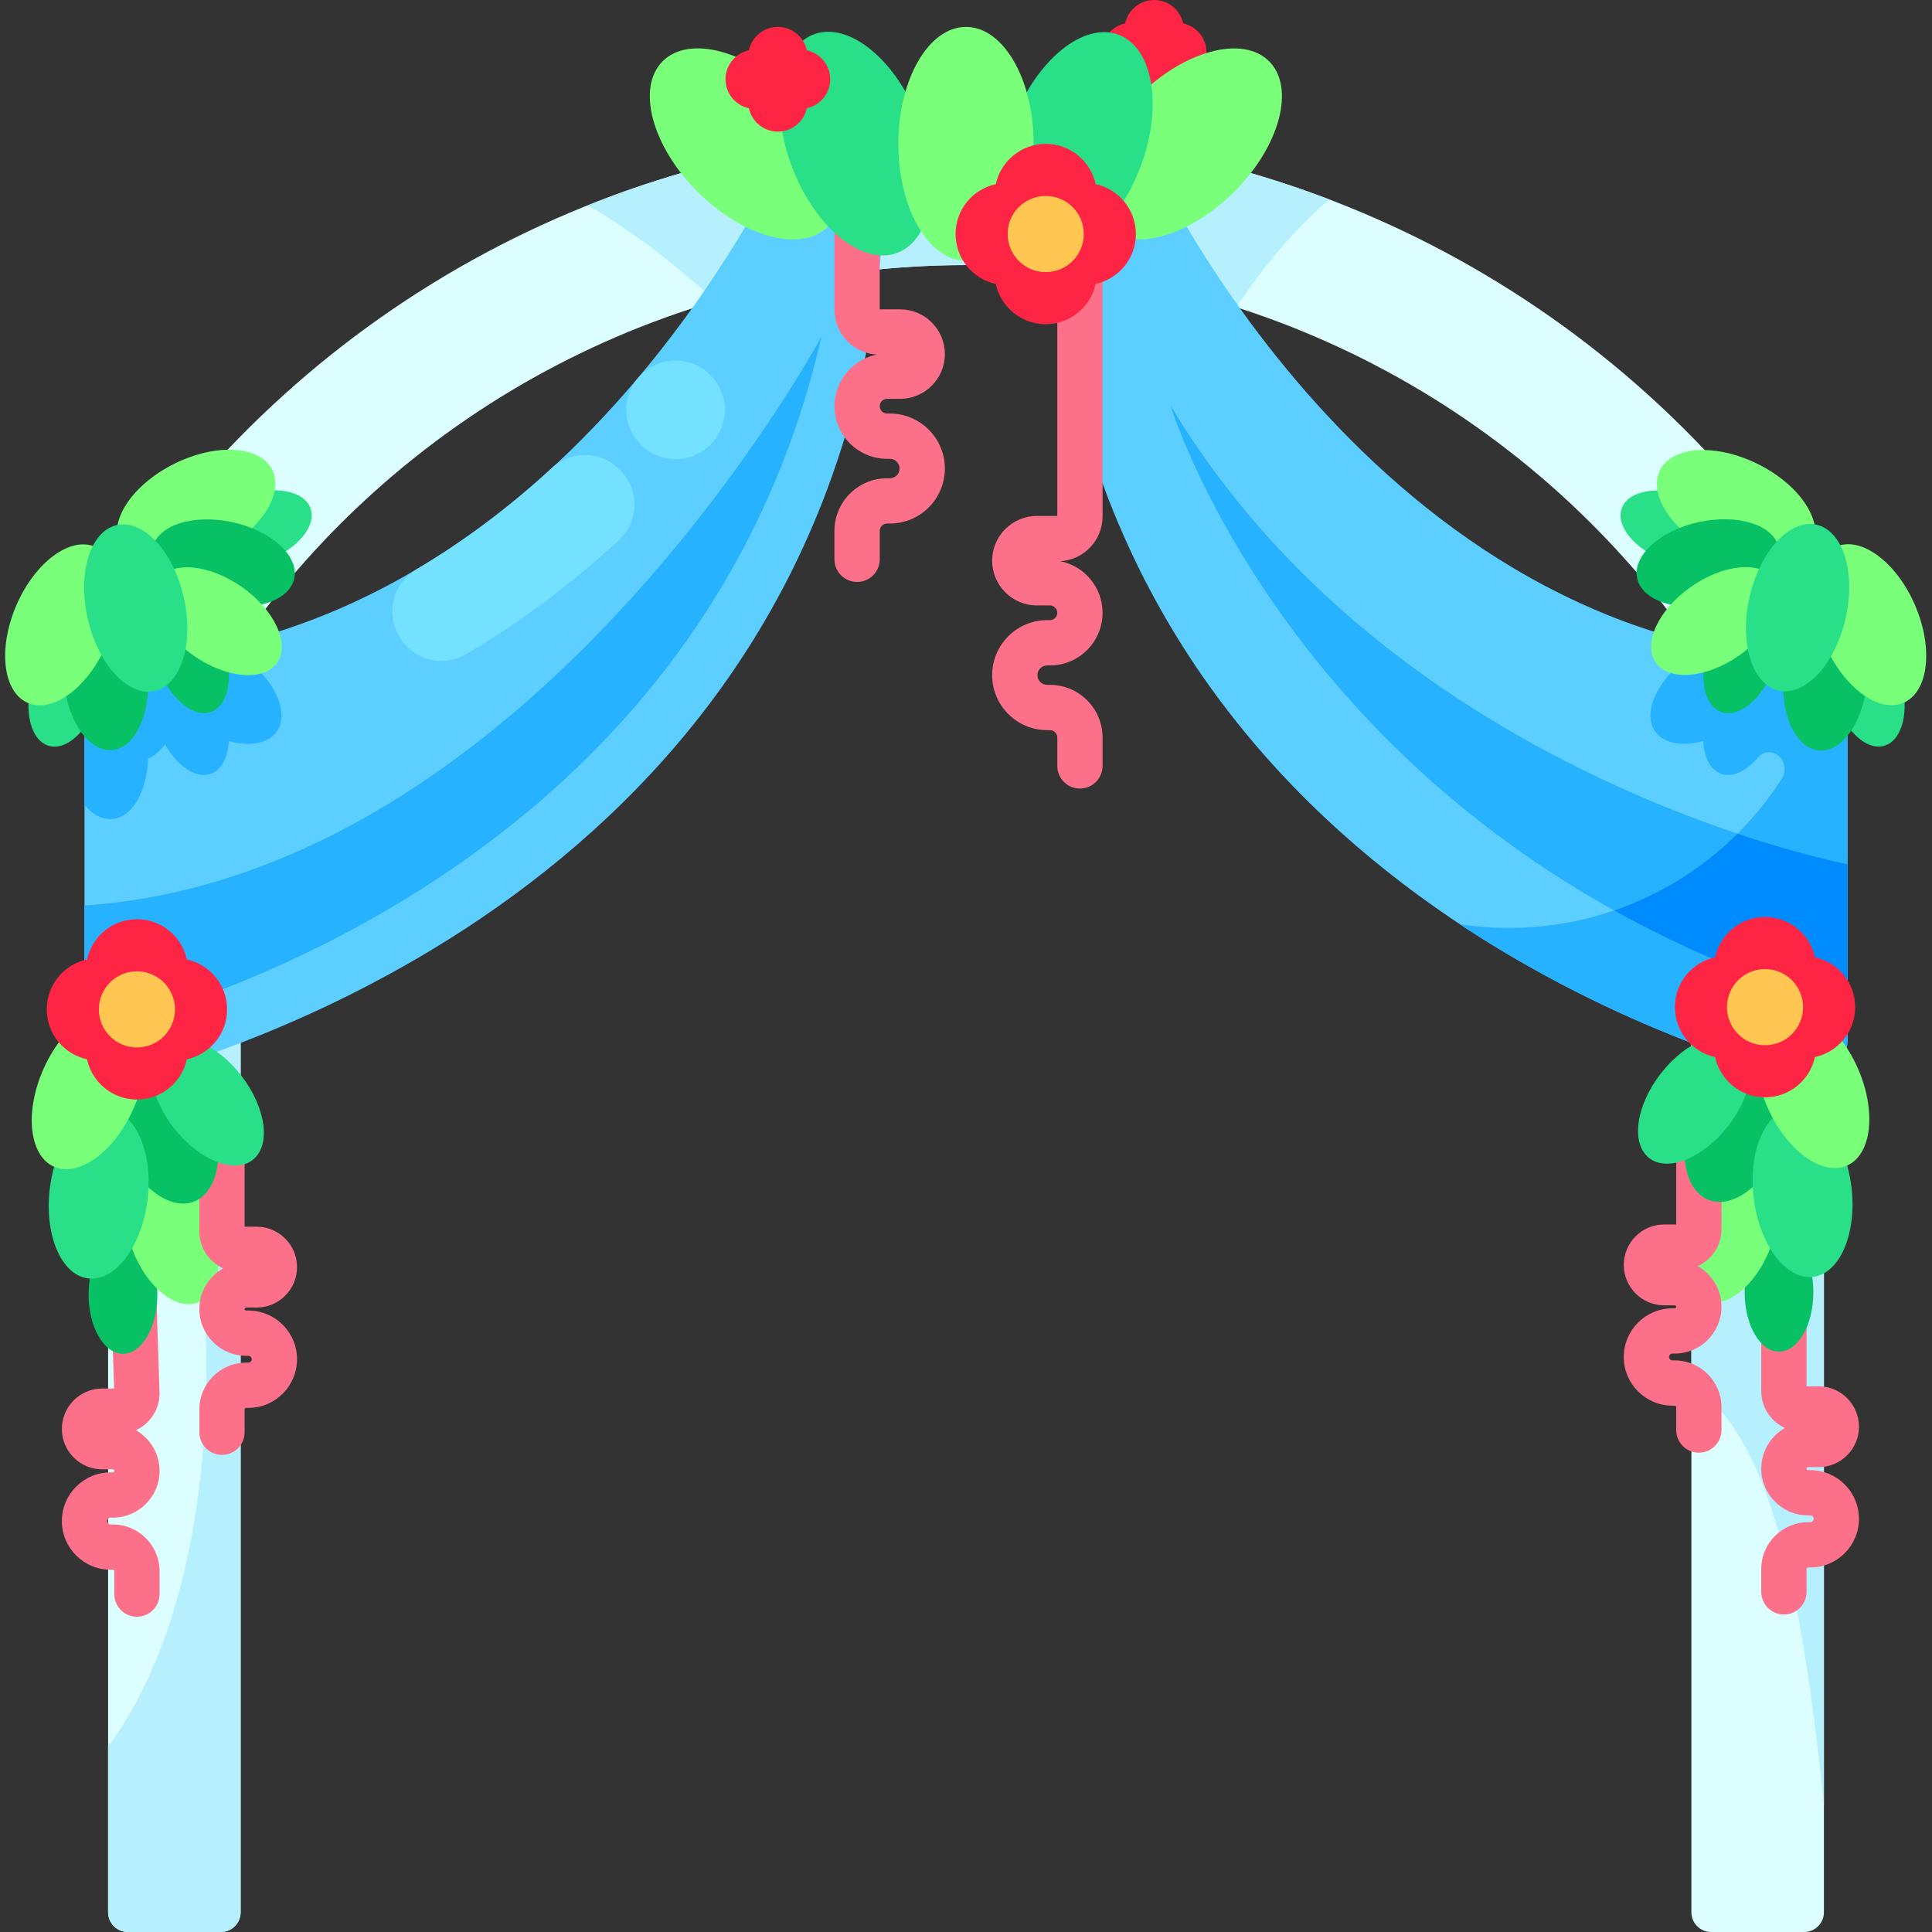 <svg id="Capa_1" enable-background="new 0 0 512 512" height="512" viewBox="0 0 512 512" width="512" xmlns="http://www.w3.org/2000/svg"><rect x="0" y="0" width="512" height="512" fill="#333333" stroke="none"/><g><g><path d="m478.127 511.999h-24.665c-2.886 0-5.225-2.339-5.225-5.225v-336.455c-44.005-62.76-115.474-100.07-192.237-100.07s-148.232 37.31-192.236 100.07v336.455c0 2.886-2.339 5.225-5.225 5.225h-24.666c-2.886 0-5.225-2.339-5.225-5.225v-347.219l2.963-4.431c50.245-75.135 134.129-119.991 224.389-119.991s174.144 44.857 224.389 119.992l2.963 4.431v347.218c0 2.885-2.339 5.225-5.225 5.225z" fill="#dcfeff"/></g><g fill="#b6f0ff"><path d="m28.644 194.441v40.357c2.916 2.41 5.16 5.632 6.173 9.266 5.456 19.574 10.756 39.227 14.375 59.238 12.472 68.949 2.888 128.238-20.548 159.548v43.925c0 2.886 2.339 5.225 5.225 5.225h24.674c2.886 0 5.225-2.339 5.225-5.225v-312.334z"/><path d="m256 35.131c-34.865 0-68.775 6.698-100.164 19.243 12.1 7.155 23.44 15.954 33.79 25.45 21.275-6.266 43.587-9.578 66.374-9.578 24.675 0 48.796 3.875 71.641 11.192 7.023-10.631 15.179-20.335 24.579-28.604-30.278-11.551-62.81-17.703-96.22-17.703z"/><path d="m448.231 239.891v126.446c17.563 13.228 27.879 40.458 35.125 112.168v-238.614z"/></g><g><path d="m209.117 38.226s-56.781 129.928-176.776 136.818c-5.567.32-9.947 4.862-9.947 10.438v90.164c0 6.923 6.603 11.916 13.274 10.062 46.496-12.923 199.204-68.956 199.204-247.483h-25.755z" fill="#5cceff"/><path d="m73.362 193.847c-2.268 3.24-7.201 4.024-12.75 2.55-.199 4.264-1.829 7.598-4.682 8.643-3.919 1.442-8.883-1.923-12.175-7.775-1.317 1.735-2.832 3.041-4.483 3.804-.345 8.695-4.201 15.519-9.51 15.979-2.655.23-5.236-1.181-7.368-3.72v-27.841c0-5.581 4.379-10.127 9.949-10.44 9.51-.543 18.623-1.871 27.35-3.835 1.442.7 2.884 1.547 4.295 2.529 8.695 6.071 12.886 15.069 9.374 20.106z" fill="#27b2ff"/><path d="m22.464 273.566s160.243-31.907 195.257-184.418c0 0-76.545 142.658-195.326 150.827z" fill="#27b2ff"/><path d="m302.883 38.226s56.781 129.928 176.776 136.818c5.567.32 9.947 4.862 9.947 10.438v90.164c0 6.923-6.603 11.916-13.274 10.062-46.496-12.923-199.204-68.956-199.204-247.483h25.755z" fill="#5cceff"/><path d="m479.657 175.046c-9.51-.543-18.623-1.871-27.35-3.835-1.442.7-2.884 1.547-4.295 2.529-8.695 6.072-12.886 15.07-9.374 20.107 2.268 3.24 7.201 4.024 12.75 2.55.199 4.264 1.829 7.598 4.682 8.643 3.056 1.125 6.747-.674 9.785-4.295 1.3-1.55 3.574-1.84 5.214-.656l.047.034c.997.719 1.635 1.831 1.773 3.053.001.012.003.024.004.036.128 1.124-.12 2.262-.732 3.213-15.29 23.751-41.945 39.488-72.285 39.488-4.41 0-8.747-.334-12.98-.972 35.752 23.702 70.971 35.637 89.438 40.768 6.667 1.85 13.272-3.135 13.272-10.064v-62.318-27.841c0-5.58-4.379-10.126-9.949-10.44z" fill="#27b2ff"/><path d="m489.606 229.034s-120.343-22.725-179.47-121.706c0 0 35.758 117.663 179.47 159.58z" fill="#27b2ff"/><path d="m489.606 229.035v37.874c-23.368-6.814-43.883-15.634-61.848-25.625 12.436-4.253 23.577-11.287 32.701-20.358 17.641 5.935 29.147 8.109 29.147 8.109z" fill="#008cff"/></g><g><path d="m227.139 154.22c-3.313 0-6-2.687-6-6v-7.53c0-7.691 6.257-13.949 13.949-13.949h.738c1.42 0 2.576-1.155 2.576-2.576s-1.156-2.576-2.576-2.576h-.738c-7.691 0-13.949-6.257-13.949-13.949 0-6.755 4.828-12.405 11.215-13.679-6.24-.335-11.215-5.518-11.215-11.84v-24.682c0-3.313 2.687-6 6-6s6 2.687 6 6v24.539h5.406c6.538 0 11.857 5.319 11.857 11.857s-5.319 11.857-11.857 11.857h-3.457c-1.075 0-1.949.874-1.949 1.948 0 1.075.874 1.949 1.949 1.949h.738c8.037 0 14.576 6.539 14.576 14.576s-6.539 14.576-14.576 14.576h-.738c-1.075 0-1.949.874-1.949 1.949v7.53c0 3.313-2.687 6-6 6z" fill="#fc708a"/></g><g><path d="m286.191 208.973c-3.313 0-6-2.687-6-6v-7.53c0-1.075-.874-1.949-1.948-1.949h-.737c-8.037 0-14.576-6.539-14.576-14.576s6.539-14.576 14.576-14.576h.737c1.074 0 1.948-.874 1.948-1.949 0-1.074-.874-1.948-1.948-1.948h-3.457c-6.538 0-11.856-5.319-11.856-11.857s5.318-11.857 11.856-11.857h5.405v-79.292c0-3.313 2.687-6 6-6s6 2.687 6 6v79.436c0 6.322-4.975 11.505-11.215 11.84 6.387 1.274 11.215 6.924 11.215 13.679 0 7.691-6.257 13.949-13.948 13.949h-.737c-1.421 0-2.576 1.156-2.576 2.576s1.155 2.576 2.576 2.576h.737c7.691 0 13.948 6.257 13.948 13.949v7.53c0 3.313-2.686 5.999-6 5.999z" fill="#fc708a"/></g><g><g><path d="m36.286 428.45c-3.313 0-6-2.687-6-6v-6.06c0-.219-.178-.396-.396-.396h-.594c-7.114 0-12.902-5.788-12.902-12.902s5.788-12.902 12.902-12.902h.594c.219 0 .396-.178.396-.396s-.178-.397-.396-.397h-2.782c-5.907 0-10.713-4.806-10.713-10.713s4.805-10.714 10.713-10.714h3.133l-1.209-36.482c-.11-3.312 2.486-6.085 5.798-6.195 3.322-.13 6.085 2.486 6.195 5.798l1.262 38.167c0 4.329-2.581 8.066-6.284 9.754 3.75 2.134 6.284 6.168 6.284 10.782 0 6.835-5.561 12.396-12.396 12.396h-.594c-.497 0-.902.405-.902.902s.405.902.902.902h.594c6.835 0 12.396 5.561 12.396 12.396v6.06c-.001 3.313-2.687 6-6.001 6z" fill="#fc708a"/></g><ellipse cx="32.584" cy="343.036" fill="#08c165" rx="9.108" ry="15.744"/><ellipse cx="45.395" cy="327.292" fill="#79ff79" rx="11.111" ry="19.206" transform="matrix(.933 -.36 .36 .933 -114.694 38.238)"/><g><path d="m58.828 385.565c-3.313 0-6-2.687-6-6v-6.06c0-6.836 5.561-12.397 12.397-12.397h.594c.497 0 .902-.404.902-.901s-.405-.902-.902-.902h-.594c-6.836 0-12.397-5.561-12.397-12.397 0-4.614 2.535-8.648 6.284-10.782-3.704-1.688-6.284-5.425-6.284-9.754v-19.863c0-3.313 2.687-6 6-6s6 2.687 6 6v18.577h3.179c5.907 0 10.713 4.806 10.713 10.713s-4.806 10.713-10.713 10.713h-2.782c-.219 0-.397.178-.397.396s.178.397.397.397h.594c7.114 0 12.902 5.788 12.902 12.902s-5.788 12.901-12.902 12.901h-.594c-.219 0-.397.178-.397.397v6.06c0 3.314-2.687 6-6 6z" fill="#fc708a"/></g><ellipse cx="43.2" cy="297.451" fill="#08c165" rx="13.037" ry="22.535" transform="matrix(.933 -.36 .36 .933 -104.107 35.451)"/><ellipse cx="26.198" cy="316.519" fill="#29e088" rx="22.535" ry="13.037" transform="matrix(.125 -.992 .992 .125 -291.109 302.862)"/><ellipse cx="54.971" cy="291.979" fill="#29e088" rx="11.311" ry="19.553" transform="matrix(.79 -.613 .613 .79 -167.435 94.978)"/><ellipse cx="23.476" cy="288.704" fill="#79ff79" rx="22.535" ry="13.037" transform="matrix(.405 -.914 .914 .405 -249.955 193.119)"/><g><path d="m60.182 267.496c0-6.492-4.571-11.91-10.669-13.227-1.317-6.098-6.735-10.669-13.227-10.669s-11.91 4.571-13.227 10.669c-6.098 1.317-10.669 6.735-10.669 13.227s4.571 11.91 10.669 13.227c1.317 6.098 6.735 10.669 13.227 10.669s11.91-4.571 13.227-10.669c6.098-1.317 10.669-6.736 10.669-13.227z" fill="#fe2544"/><circle cx="36.286" cy="267.496" fill="#ffc751" r="10.088"/></g></g><g><g><g><ellipse cx="494.751" cy="182.503" fill="#29e088" rx="9.108" ry="15.744" transform="matrix(.961 -.278 .278 .961 -31.228 144.658)"/><ellipse cx="483.891" cy="179.686" fill="#08c165" rx="19.206" ry="11.111" transform="matrix(.086 -.996 .996 .086 263.119 646.266)"/><ellipse cx="495.662" cy="165.588" fill="#79ff79" rx="13.037" ry="22.535" transform="matrix(.918 -.396 .396 .918 -25.053 209.821)"/></g><g><ellipse cx="444.531" cy="140.081" fill="#29e088" rx="9.108" ry="15.744" transform="matrix(.344 -.939 .939 .344 160.128 509.33)"/><ellipse cx="460.035" cy="134.603" fill="#79ff79" rx="13.037" ry="22.535" transform="matrix(.446 -.895 .895 .446 134.438 486.366)"/><ellipse cx="452.752" cy="149.225" fill="#08c165" rx="19.206" ry="11.111" transform="matrix(.977 -.212 .212 .977 -21.346 99.387)"/></g><g><ellipse cx="461.479" cy="173.872" fill="#08c165" rx="15.744" ry="9.108" transform="matrix(.344 -.939 .939 .344 139.517 547.416)"/><ellipse cx="454.38" cy="164.619" fill="#79ff79" rx="19.206" ry="11.111" transform="matrix(.82 -.573 .573 .82 -12.366 289.953)"/><ellipse cx="476.111" cy="161.104" fill="#29e088" rx="22.535" ry="13.037" transform="matrix(.224 -.975 .975 .224 212.651 589.152)"/></g></g><g><g><ellipse cx="17.249" cy="182.503" fill="#29e088" rx="15.744" ry="9.108" transform="matrix(.278 -.961 .961 .278 -162.861 148.363)"/><ellipse cx="28.109" cy="179.686" fill="#08c165" rx="11.111" ry="19.206" transform="matrix(.996 -.086 .086 .996 -15.401 3.096)"/><ellipse cx="16.338" cy="165.588" fill="#79ff79" rx="22.535" ry="13.037" transform="matrix(.396 -.918 .918 .396 -142.183 115.017)"/></g><g><ellipse cx="67.469" cy="140.081" fill="#29e088" rx="15.744" ry="9.108" transform="matrix(.939 -.344 .344 .939 -44.056 31.744)"/><ellipse cx="51.965" cy="134.603" fill="#79ff79" rx="22.535" ry="13.037" transform="matrix(.895 -.446 .446 .895 -54.564 37.289)"/><ellipse cx="59.248" cy="149.225" fill="#08c165" rx="11.111" ry="19.206" transform="matrix(.212 -.977 .977 .212 -99.146 175.486)"/></g><g><ellipse cx="50.521" cy="173.872" fill="#08c165" rx="9.108" ry="15.744" transform="matrix(.939 -.344 .344 .939 -56.71 27.977)"/><ellipse cx="57.62" cy="164.619" fill="#79ff79" rx="11.111" ry="19.206" transform="matrix(.573 -.82 .82 .573 -110.322 117.555)"/><ellipse cx="35.889" cy="161.104" fill="#29e088" rx="13.037" ry="22.535" transform="matrix(.975 -.224 .224 .975 -35.106 12.1)"/></g></g></g><g><g><path d="m472.75 427.862c-3.313 0-6-2.687-6-6v-6.06c0-6.835 5.562-12.396 12.396-12.396h.594c.497 0 .902-.405.902-.902s-.405-.902-.902-.902h-.594c-6.835 0-12.396-5.561-12.396-12.396 0-4.614 2.534-8.648 6.284-10.782-3.704-1.688-6.284-5.426-6.284-9.754v-19.864c0-3.313 2.687-6 6-6s6 2.687 6 6v18.577h3.179c5.907 0 10.714 4.806 10.714 10.713s-4.807 10.713-10.714 10.713h-2.782c-.219 0-.396.178-.396.397s.178.396.396.396h.594c7.114 0 12.902 5.788 12.902 12.902s-5.788 12.902-12.902 12.902h-.594c-.219 0-.396.178-.396.396v6.06c-.001 3.313-2.688 6-6.001 6z" fill="#fc708a"/></g><ellipse cx="471.453" cy="342.448" fill="#08c165" rx="9.108" ry="15.744"/><ellipse cx="458.642" cy="326.704" fill="#79ff79" rx="19.206" ry="11.111" transform="matrix(.36 -.933 .933 .36 -11.175 637.123)"/><g><path d="m450.209 384.977c-3.313 0-6-2.687-6-6v-6.06c0-.219-.179-.397-.397-.397h-.594c-7.114 0-12.901-5.788-12.901-12.901 0-7.114 5.787-12.902 12.901-12.902h.594c.219 0 .397-.178.397-.397s-.179-.396-.397-.396h-2.782c-5.907 0-10.713-4.806-10.713-10.713s4.806-10.713 10.713-10.713h3.18v-18.578c0-3.313 2.687-6 6-6s6 2.687 6 6v19.863c0 4.329-2.581 8.066-6.284 9.754 3.75 2.134 6.284 6.168 6.284 10.782 0 6.836-5.562 12.397-12.397 12.397h-.594c-.497 0-.901.405-.901.902s.404.901.901.901h.594c6.836 0 12.397 5.561 12.397 12.397v6.06c-.001 3.315-2.688 6.001-6.001 6.001z" fill="#fc708a"/></g><ellipse cx="460.836" cy="296.863" fill="#08c165" rx="22.535" ry="13.037" transform="matrix(.36 -.933 .933 .36 18.074 620.065)"/><ellipse cx="477.838" cy="315.931" fill="#29e088" rx="13.037" ry="22.535" transform="matrix(.992 -.125 .125 .992 -35.811 62.345)"/><ellipse cx="449.066" cy="291.392" fill="#29e088" rx="19.553" ry="11.311" transform="matrix(.613 -.79 .79 .613 -56.427 467.592)"/><ellipse cx="480.561" cy="288.116" fill="#79ff79" rx="13.037" ry="22.535" transform="matrix(.914 -.405 .405 .914 -75.542 219.566)"/><g><path d="m443.854 266.908c0-6.492 4.571-11.91 10.669-13.227 1.317-6.098 6.735-10.669 13.227-10.669s11.91 4.571 13.227 10.669c6.098 1.317 10.669 6.735 10.669 13.227s-4.571 11.91-10.669 13.227c-1.317 6.098-6.735 10.669-13.227 10.669s-11.91-4.571-13.227-10.669c-6.098-1.317-10.669-6.736-10.669-13.227z" fill="#fe2544"/><circle cx="467.75" cy="266.908" fill="#ffc751" r="10.088"/></g></g><g><g><path d="m319.736 13.876c0-3.77-2.655-6.916-6.195-7.681-.765-3.54-3.912-6.195-7.681-6.195-3.77 0-6.916 2.655-7.681 6.195-3.541.765-6.195 3.911-6.195 7.681s2.655 6.916 6.195 7.681c.765 3.541 3.911 6.195 7.681 6.195s6.916-2.655 7.681-6.195c3.54-.765 6.195-3.911 6.195-7.681z" fill="#fe2544"/><ellipse cx="314.45" cy="38.123" fill="#79ff79" rx="30.992" ry="17.929" transform="matrix(.707 -.707 .707 .707 65.143 233.516)"/><ellipse cx="285.279" cy="38.123" fill="#29e088" rx="30.992" ry="17.929" transform="matrix(.36 -.933 .933 .36 147.088 290.592)"/><ellipse cx="197.55" cy="38.123" fill="#79ff79" rx="17.929" ry="30.992" transform="matrix(.707 -.707 .707 .707 30.904 150.855)"/><ellipse cx="226.721" cy="38.123" fill="#29e088" rx="17.929" ry="30.992" transform="matrix(.933 -.36 .36 .933 1.463 84.108)"/><ellipse cx="256" cy="38.123" fill="#79ff79" rx="17.929" ry="30.992"/><path d="m220.016 21.007c0-3.77-2.655-6.916-6.195-7.681-.765-3.541-3.911-6.195-7.681-6.195s-6.916 2.655-7.681 6.195c-3.541.765-6.195 3.911-6.195 7.681s2.655 6.916 6.195 7.681c.765 3.541 3.911 6.195 7.681 6.195s6.916-2.655 7.681-6.195c3.541-.765 6.195-3.911 6.195-7.681z" fill="#fe2544"/></g><g><path d="m301.023 62.019c0-6.492-4.571-11.91-10.669-13.227-1.317-6.098-6.735-10.669-13.227-10.669s-11.91 4.571-13.227 10.669c-6.098 1.317-10.669 6.735-10.669 13.227s4.571 11.91 10.669 13.227c1.317 6.098 6.735 10.669 13.227 10.669s11.91-4.571 13.227-10.669c6.098-1.317 10.669-6.736 10.669-13.227z" fill="#fe2544"/><circle cx="277.128" cy="62.019" fill="#ffc751" r="10.088"/></g></g><g fill="#73e1ff"><path d="m123.566 173.345c14.077-8.294 27.605-18.372 40.457-30.173 5.098-4.681 5.53-12.583 1.035-17.846-.07-.082-.14-.164-.21-.246-4.75-5.56-13.157-6.045-18.54-1.096-10.628 9.773-22.634 19.047-36.04 26.956-5.872 3.464-7.998 10.932-4.871 16.991.04.077.08.154.119.231 3.405 6.596 11.655 8.951 18.05 5.183z"/><circle cx="179.032" cy="108.612" r="13.063"/></g></g></svg>